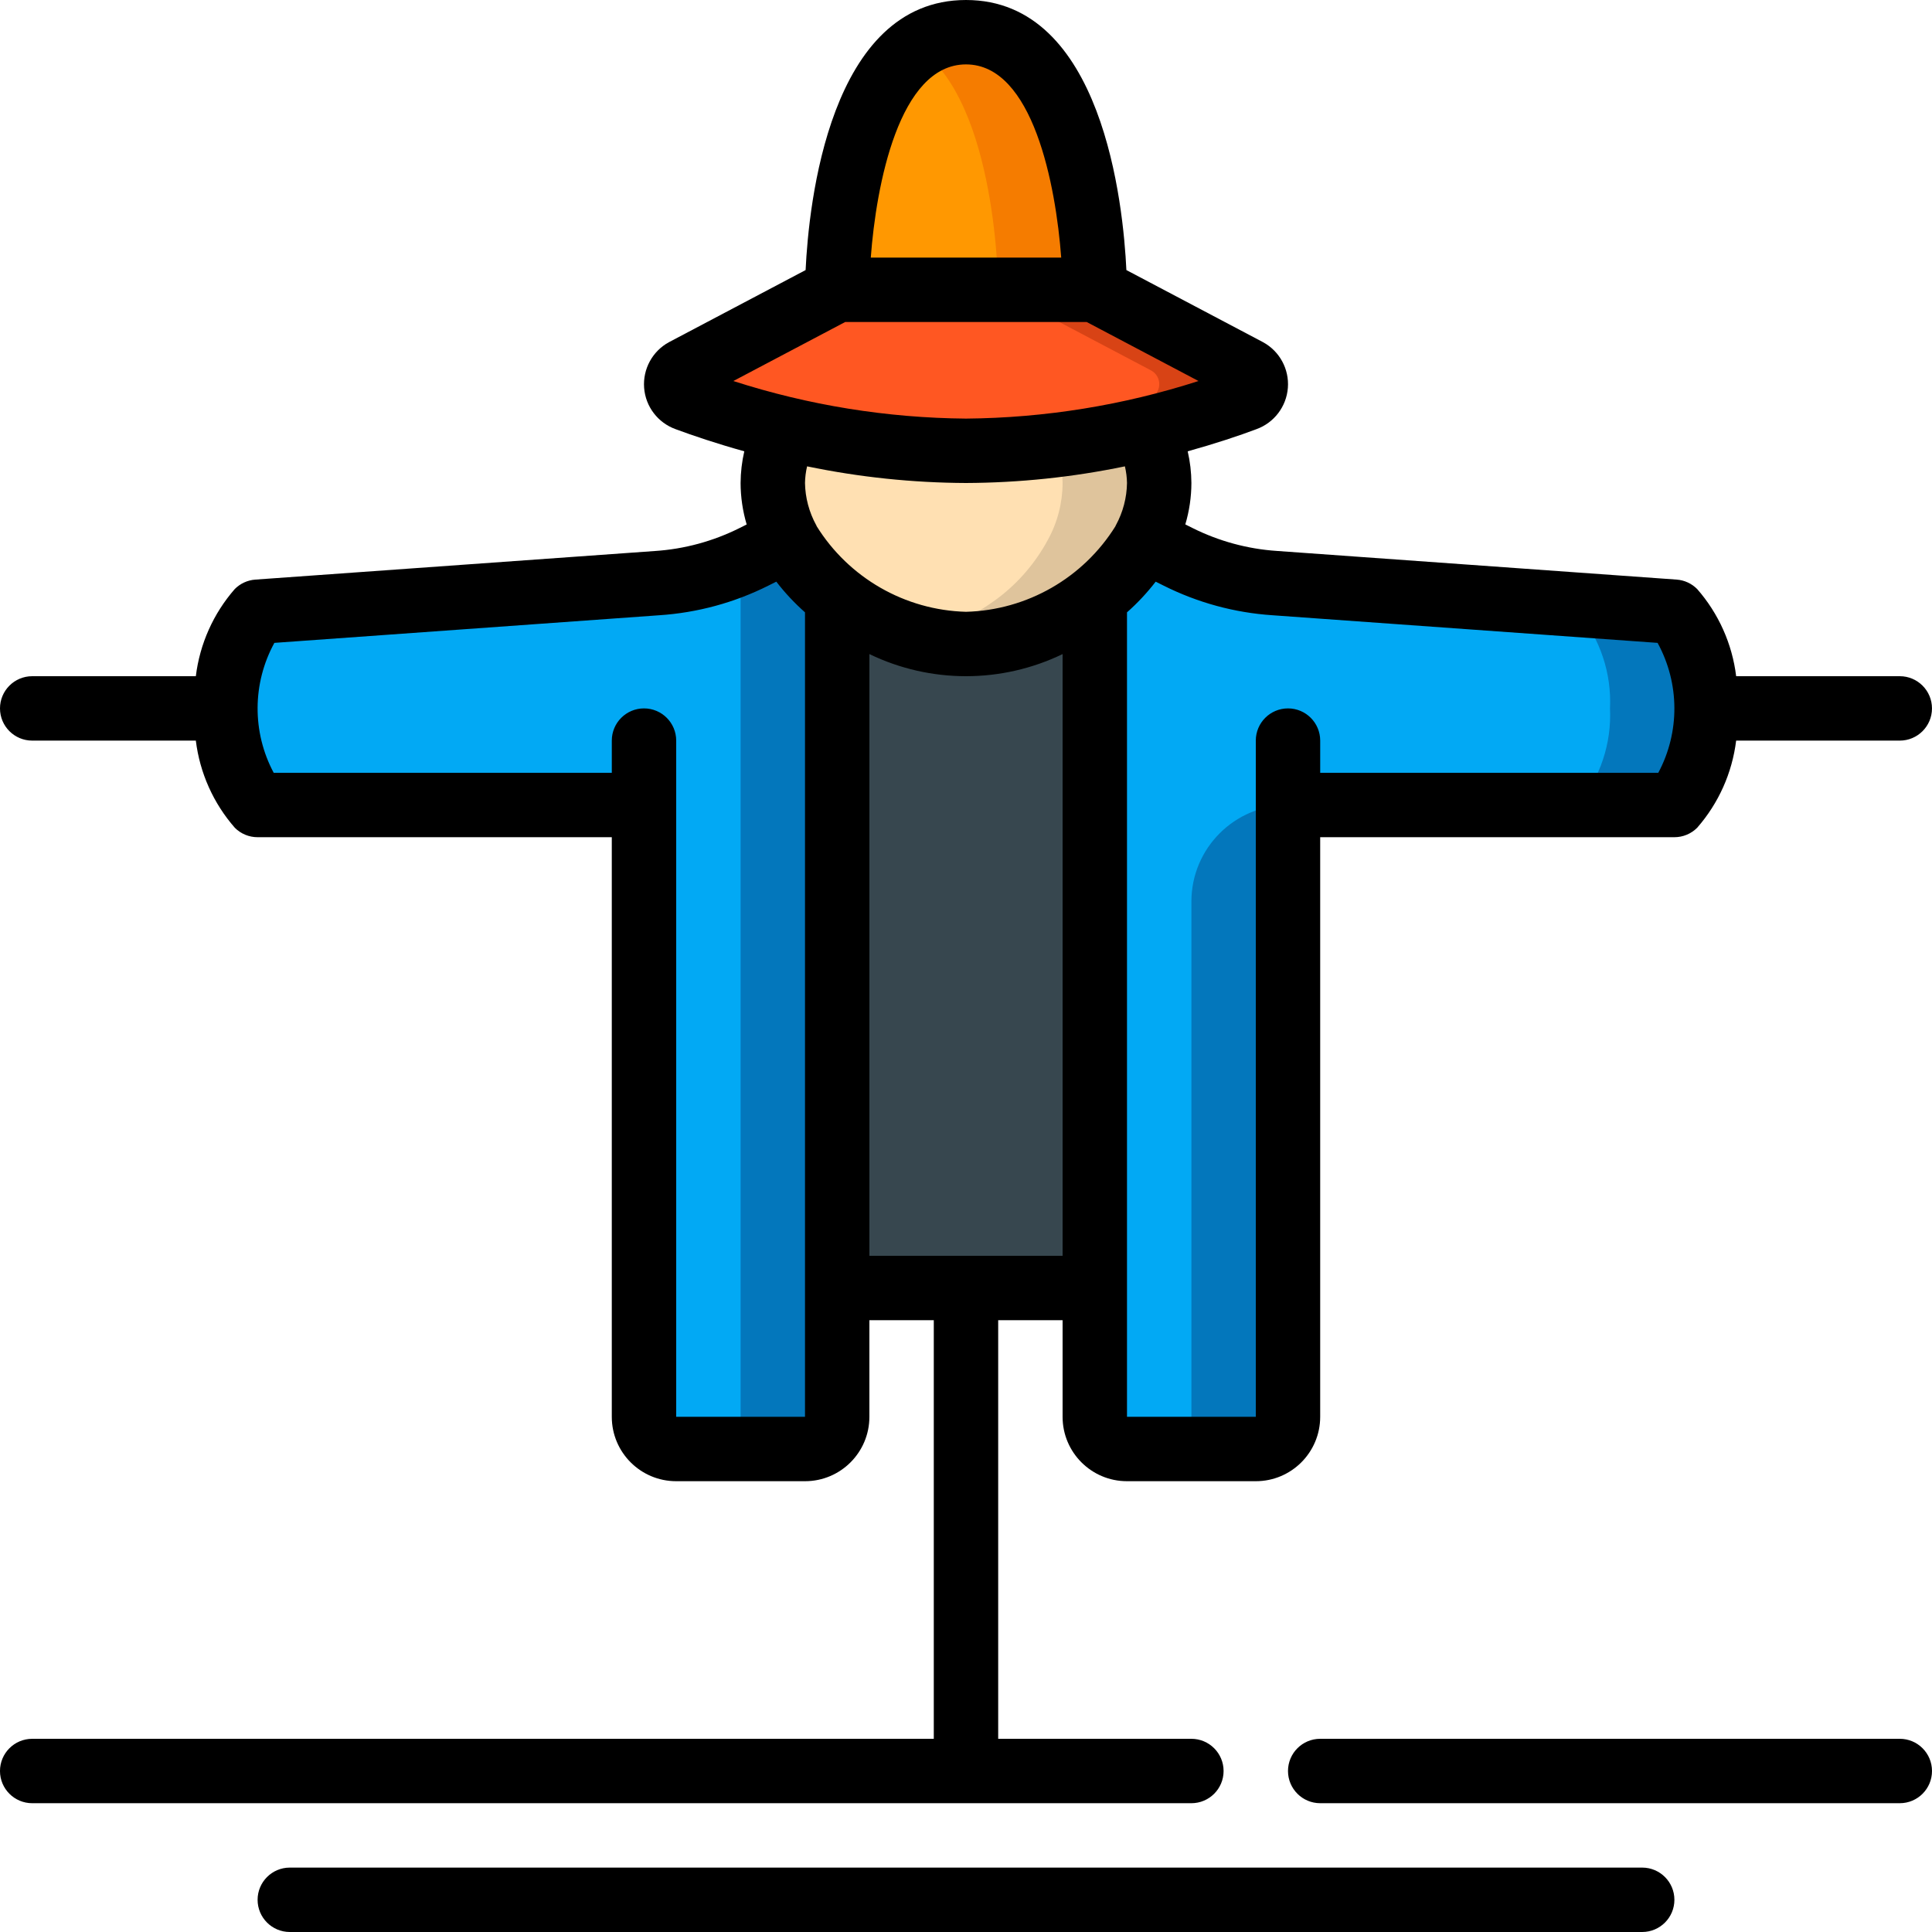 <svg height="512" viewBox="0 0 60 60" width="512" xmlns="http://www.w3.org/2000/svg"><g id="Page-1" fill="none" fill-rule="evenodd"><g id="031---Scarecrow" fill-rule="nonzero"><path id="Shape" d="m26 18.57v25.43c0 .552-.448 1-1 1h-4c-.552 0-1-.448-1-1v-19h-12c-.695-.841-1.052-1.91-1-3-.052-1.09.305-2.159 1-3l12.41-.89c1.048-.071 2.071-.349 3.01-.82l1.04-.52c.379.703.904 1.317 1.54 1.8z" fill="#02a9f4"/><path id="Shape" d="m24.46 16.77-1.04.52c-.404.199-.824.364-1.256.492.254.287.534.551.836.788v25.43c0 .552-.448 1-1 1h3c.552 0 1-.448 1-1v-25.43c-.636-.483-1.161-1.097-1.54-1.8z" fill="#0377bc"/><path id="Shape" d="m53 22c.052 1.09-.305 2.159-1 3h-12v19c0 .552-.448 1-1 1h-4c-.552 0-1-.448-1-1v-25.43c.636-.483 1.161-1.097 1.54-1.8l1.04.52c.939.471 1.962.749 3.01.82l12.41.89c.695.841 1.052 1.91 1 3z" fill="#02a9f4"/><path id="Shape" d="m37 44c0 .552-.448 1-1 1h3c.552 0 1-.448 1-1v-19c-1.657 0-3 1.343-3 3z" fill="#0377bc"/><path id="Shape" d="m52 19-12.41-.89c-1.048-.071-2.071-.349-3.01-.82l-1.04-.52c-.191.365-.426.705-.7 1.012.57.176 1.159.286 1.754.328l12.406.89c.695.841 1.052 1.91 1 3 .052 1.09-.305 2.159-1 3h3c.695-.841 1.052-1.91 1-3 .052-1.09-.305-2.159-1-3z" fill="#0377bc"/><path id="Shape" d="m36 15c-.002.619-.16 1.228-.46 1.77-.379.703-.904 1.317-1.54 1.8-1.148.888-2.549 1.389-4 1.43-1.451-.041-2.852-.542-4-1.43-.636-.483-1.161-1.097-1.54-1.8-.599-1.068-.615-2.368-.04-3.45 1.828.44 3.7.668 5.58.68 1.88-.012 3.752-.24 5.58-.68.272.518.416 1.095.42 1.68z" fill="#ffe0b2"/><path id="Shape" d="m35.58 13.32c-.927.217-1.865.384-2.81.5.144.377.222.776.23 1.18-.002.619-.16 1.228-.46 1.77-.379.703-.904 1.317-1.54 1.8-.747.559-1.596.967-2.5 1.2.488.141.992.218 1.5.23 1.451-.041 2.852-.542 4-1.43.636-.483 1.161-1.097 1.54-1.8.599-1.068.615-2.368.04-3.45z" fill="#dfc49c"/><path id="Shape" d="m34 18.57v21.43h-8v-21.43c1.148.888 2.549 1.389 4 1.43 1.451-.041 2.852-.542 4-1.43z" fill="#37474f"/><path id="Shape" d="m38.67 12.39c-1.011.371-2.043.681-3.09.93-1.828.44-3.7.668-5.58.68-1.88-.012-3.752-.24-5.58-.68-1.047-.249-2.079-.559-3.09-.93-.185-.061-.316-.227-.331-.422-.015-.194.088-.379.261-.468l4.74-2.5h8l4.74 2.5c.173.089.276.274.261.468-.015.194-.146.361-.331.422z" fill="#ff5722"/><path id="Shape" d="m38.74 11.5-4.74-2.5h-3l4.74 2.5c.173.089.276.274.261.468-.015.194-.146.361-.331.422-1.011.371-2.043.681-3.09.93-1.341.318-2.705.528-4.08.627.489.033.99.053 1.5.053 1.88-.012 3.752-.24 5.58-.68 1.047-.249 2.079-.559 3.09-.93.185-.061.316-.227.331-.422.015-.194-.088-.379-.261-.468z" fill="#d84315"/><path id="Shape" d="m34 9h-8s0-8 4-8 4 8 4 8z" fill="#ff9801"/><path id="Shape" d="m30 1c-.537-0-1.061.166-1.5.476 2.491 1.704 2.5 7.524 2.5 7.524h3s0-8-4-8z" fill="#f57c00"/><g fill="#000"><path id="Shape" d="m59 54h-18c-.552 0-1 .448-1 1s.448 1 1 1h18c.552 0 1-.448 1-1s-.448-1-1-1z"/><path id="Shape" d="m51 60c.552 0 1-.448 1-1s-.448-1-1-1h-42c-.552 0-1 .448-1 1s.448 1 1 1z"/><path id="Shape" d="m59 21h-5.082c-.123-1.003-.545-1.946-1.211-2.707-.17-.171-.395-.275-.635-.293l-12.416-.89c-.915-.061-1.809-.305-2.629-.716l-.216-.108c.124-.417.188-.851.189-1.286-.002-.331-.04-.661-.115-.984.861-.24 1.6-.486 2.135-.688.549-.199.931-.701.976-1.283.045-.582-.256-1.137-.769-1.417l-.022-.012-4.224-2.229c-.096-2.028-.734-8.387-4.981-8.387s-4.885 6.359-4.981 8.387l-4.246 2.241c-.513.28-.813.835-.769 1.417s.427 1.084.977 1.283c.539.2 1.273.448 2.134.688-.075.323-.113.653-.115.984.001.436.065.87.189 1.288l-.216.108c-.822.412-1.718.656-2.635.716l-12.41.888c-.24.018-.465.121-.635.291-.666.761-1.088 1.705-1.211 2.709h-5.082c-.552 0-1 .448-1 1s.448 1 1 1h5.082c.123 1.003.545 1.946 1.211 2.707.187.188.442.293.707.293h11v18c0 1.105.895 2 2 2h4c1.105 0 2-.895 2-2v-3h2v13h-28c-.552 0-1 .448-1 1s.448 1 1 1h36c.552 0 1-.448 1-1s-.448-1-1-1h-6v-13h2v3c0 1.105.895 2 2 2h4c1.105 0 2-.895 2-2v-18h11c.265-0.0.52-.105.707-.293.666-.761 1.088-1.704 1.211-2.707h5.082c.552 0 1-.448 1-1s-.448-1-1-1zm-29-19c2.082 0 2.791 3.763 2.957 6h-5.914c.166-2.237.875-6 2.957-6zm-3.752 8h7.5l3.473 1.833c-2.334.752-4.769 1.146-7.221 1.167-2.454-.021-4.89-.414-7.225-1.167zm3.752 5c1.658-.007 3.311-.18 4.935-.517.04.17.062.343.065.517-.007.458-.125.907-.344 1.309 0 0-.008.008-.01.014v.012c-1.002 1.613-2.748 2.615-4.646 2.665-1.897-.051-3.641-1.053-4.642-2.665v-.012c0-.006-.007-.009-.01-.014-.22-.402-.34-.851-.348-1.309.003-.174.025-.347.065-.517 1.624.337 3.277.51 4.935.517zm-5 29h-4v-21c0-.552-.448-1-1-1s-1 .448-1 1v1h-10.5c-.674-1.262-.666-2.78.021-4.035l11.956-.858c1.18-.078 2.333-.391 3.39-.922l.242-.121c.266.345.564.664.891.953zm2-5v-18.687c1.895.916 4.105.916 6 0v18.687zm24.5-15h-10.5v-1c0-.552-.448-1-1-1s-1 .448-1 1v21h-4v-24.983c.327-.289.625-.608.891-.953l.242.121c1.056.53 2.206.844 3.385.922l11.96.858c.688 1.255.696 2.773.022 4.035z"/></g></g></g></svg>